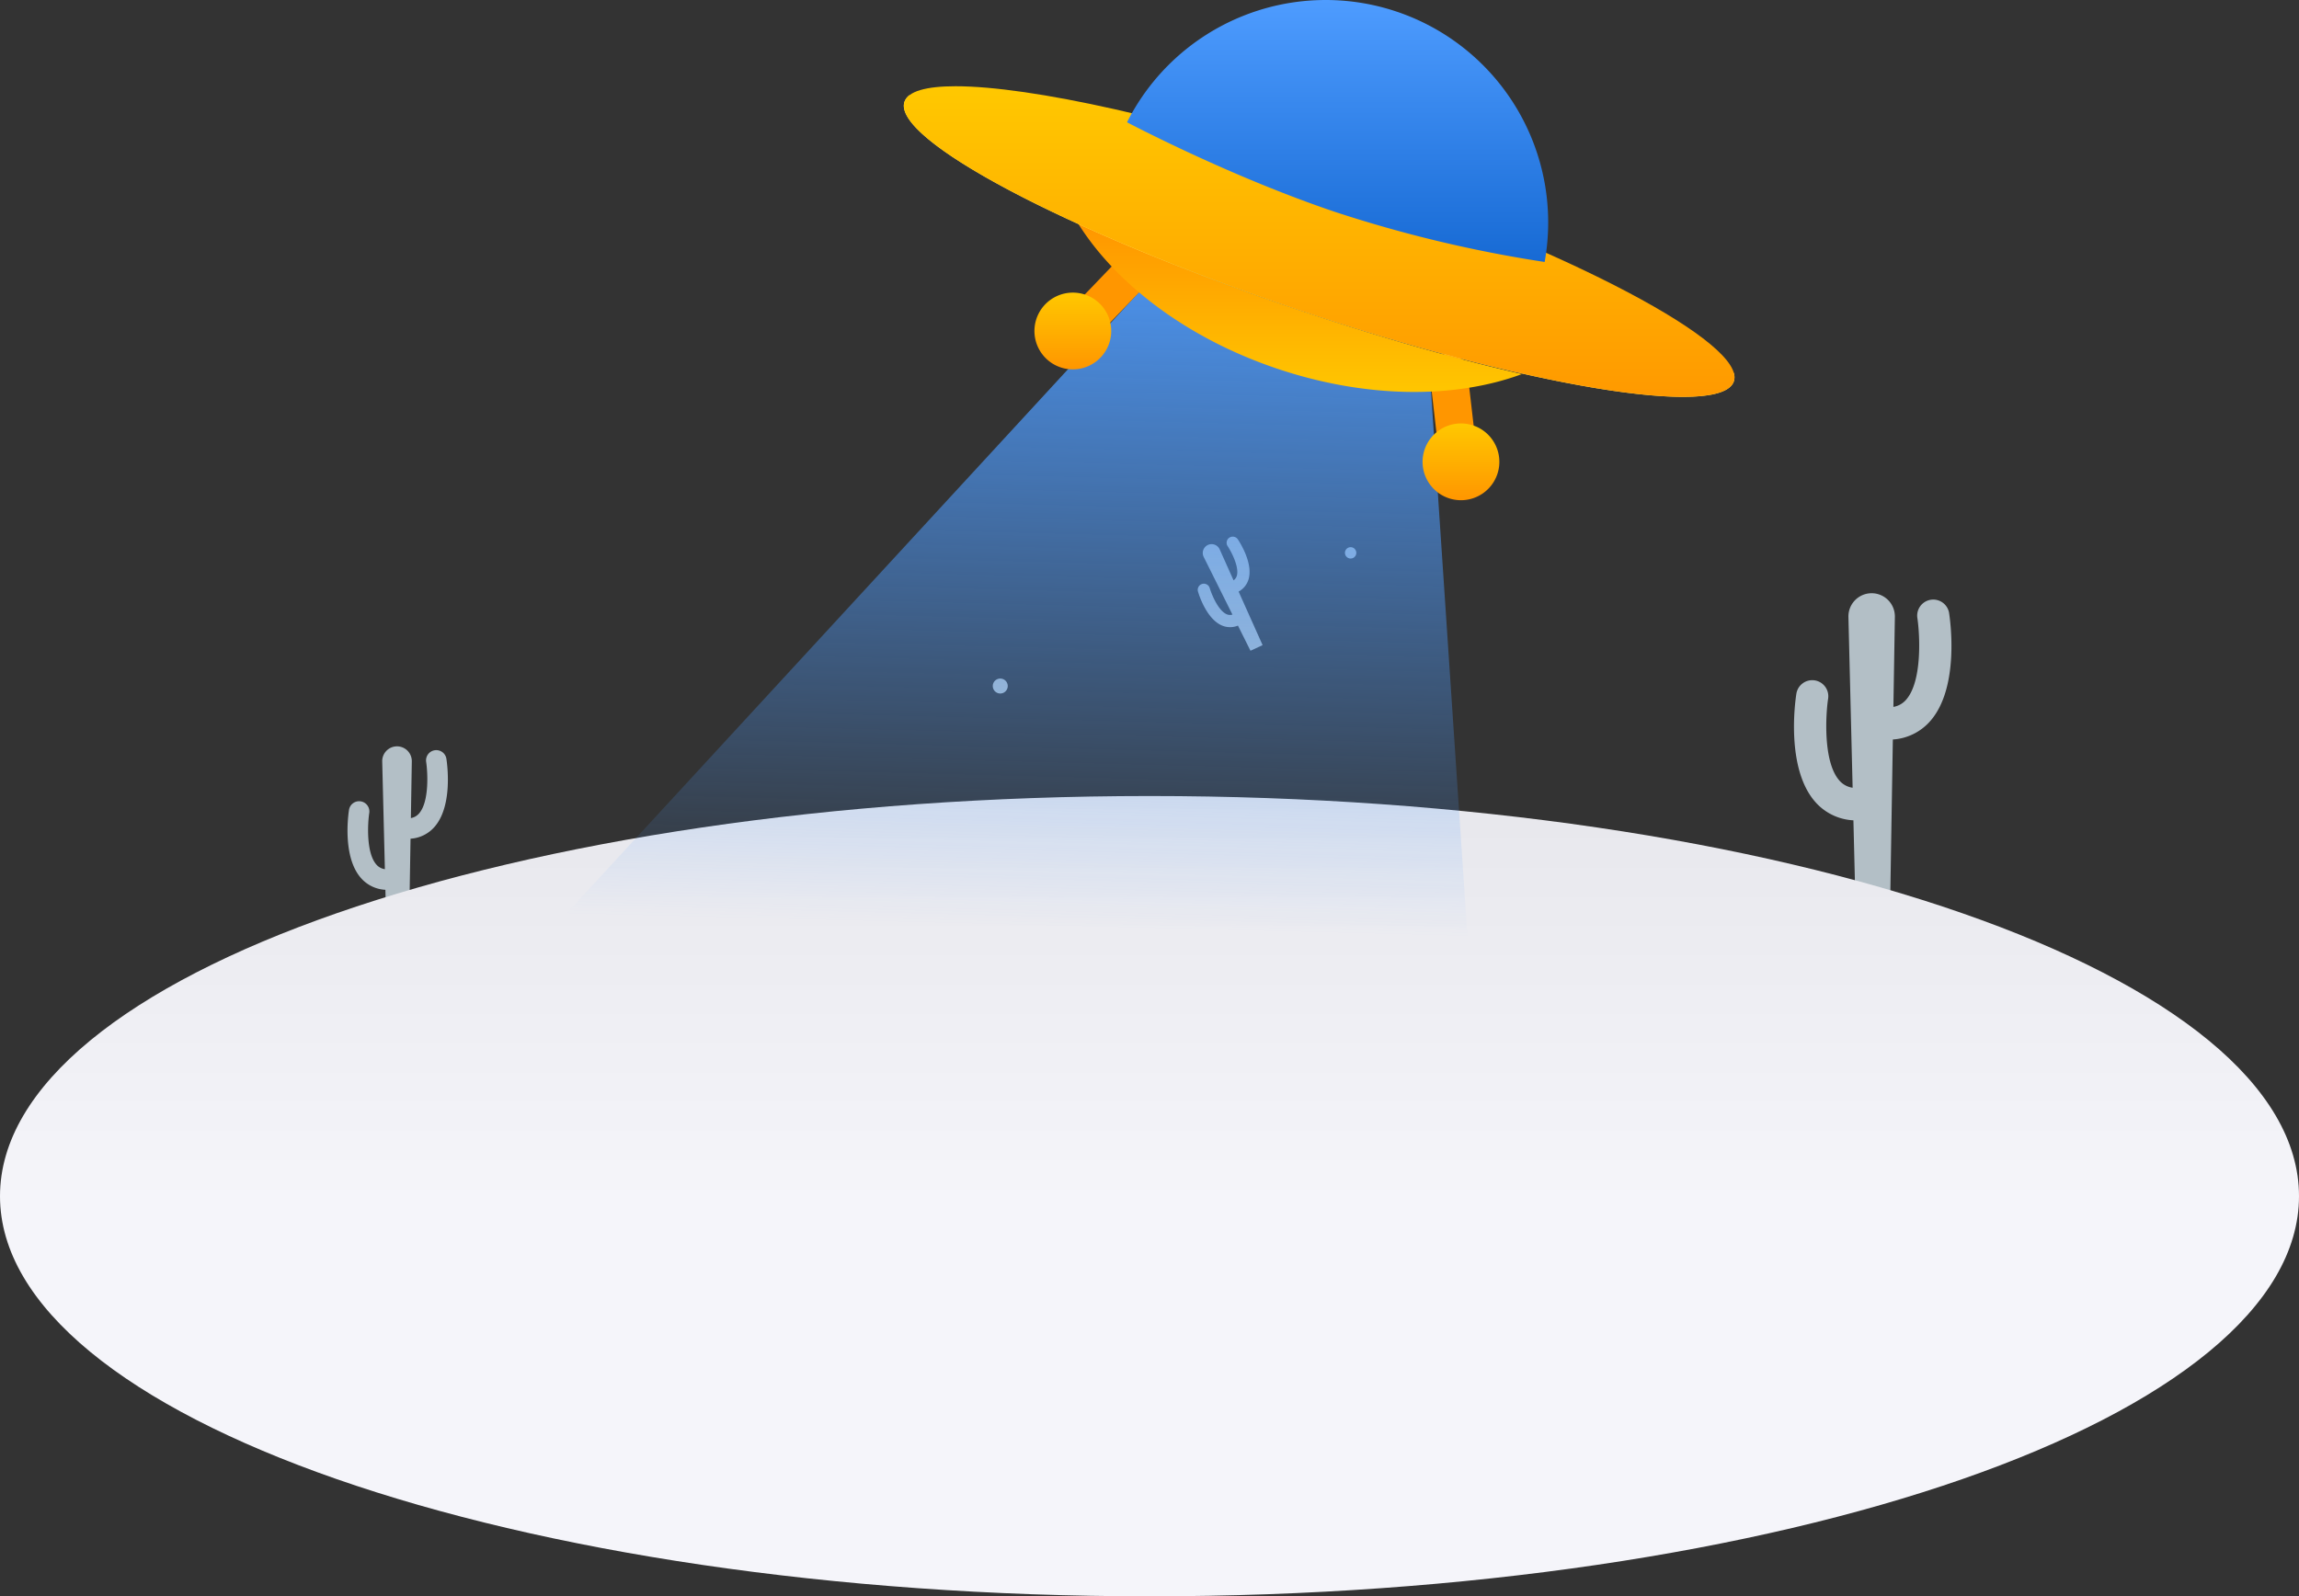 <svg xmlns="http://www.w3.org/2000/svg" width="861" height="598" viewBox="0 0 861 598">
    <rect x="0" y="0" width="861" height="598" fill="#333333" stroke="none"/>
    <defs>
        <linearGradient id="isn9jherga" x1=".5" x2=".5" y2="1" gradientUnits="objectBoundingBox">
            <stop offset="0" stop-color="#e7e7ec"/>
            <stop offset=".51" stop-color="#f5f5fa"/>
            <stop offset="1" stop-color="#f5f5fa"/>
        </linearGradient>
        <linearGradient id="9zqx4h21nb" x1=".803" y1="-.094" x2=".773" y2=".813" gradientUnits="objectBoundingBox">
            <stop offset="0" stop-color="#4e9cff"/>
            <stop offset="1" stop-color="#4e9cff" stop-opacity="0"/>
        </linearGradient>
        <linearGradient id="n4wlrf4jzc" x1=".5" x2=".5" y2="1" gradientUnits="objectBoundingBox">
            <stop offset="0" stop-color="#ffc800"/>
            <stop offset="1" stop-color="#ff9600"/>
        </linearGradient>
        <linearGradient id="721qww8ird" x1=".5" x2=".5" y2="1" gradientUnits="objectBoundingBox">
            <stop offset="0" stop-color="#ff9600"/>
            <stop offset="1" stop-color="#ffc800"/>
        </linearGradient>
        <linearGradient id="m5nbcpeg8e" x1=".5" x2=".5" y2="1" gradientUnits="objectBoundingBox">
            <stop offset="0" stop-color="#4e9cff"/>
            <stop offset="1" stop-color="#176ad4"/>
        </linearGradient>
    </defs>
    <g data-name="No information found">
        <g data-name="Group 1">
            <path data-name="Path 1" d="M712.017 230.961a6.018 6.018 0 1 0-11.89 1.871c.864 5.641 1.963 23.312-4.1 30.422a8.072 8.072 0 0 1-4.885 2.827l.553-33.656a8.7 8.7 0 1 0-17.392.072l1.572 63.871a8.1 8.1 0 0 1-5.091-2.854c-6.058-7.111-4.959-24.783-4.1-30.423a6.018 6.018 0 1 0-11.889-1.871c-.433 2.78-3.911 27.523 6.835 40.161a20.323 20.323 0 0 0 14.541 7.193l.684 27.8h13.131l.952-58.083a20.286 20.286 0 0 0 14.236-7.17c10.746-12.639 7.267-37.382 6.835-40.161" transform="translate(17.953 -1.271)" style="fill:#b3bfc6"/>
            <path data-name="Path 2" d="M151.995 284.636a3.835 3.835 0 0 0-7.579 1.183c.55 3.566 1.25 14.738-2.611 19.234a5.163 5.163 0 0 1-3.114 1.787l.351-21.278a5.544 5.544 0 1 0-11.087.045l1 40.382a5.173 5.173 0 0 1-3.245-1.8c-3.862-4.5-3.162-15.668-2.611-19.233a3.835 3.835 0 0 0-7.579-1.183c-.276 1.757-2.494 17.4 4.357 25.39a12.994 12.994 0 0 0 9.269 4.548l.437 17.577h8.37l.608-36.722a12.971 12.971 0 0 0 9.075-4.534c6.85-7.99 4.632-23.633 4.357-25.39" transform="translate(15.187 -.381)" style="fill:#b3bfc6"/>
            <path data-name="Path 3" d="M446.821 203.268a2.292 2.292 0 0 0-3.805 2.555c1.2 1.793 4.414 7.668 3.461 11.079a3.08 3.08 0 0 1-1.233 1.755l-5.2-11.615a3.314 3.314 0 1 0-5.995 2.825l10.78 21.621a3.091 3.091 0 0 1-2.215-.157c-3.232-1.46-5.685-7.689-6.29-9.76a2.293 2.293 0 0 0-4.406 1.273c.3 1.021 3.061 10.055 8.8 12.654a7.776 7.776 0 0 0 6.174.122l4.691 9.412 4.534-2.115-8.979-20.046a7.741 7.741 0 0 0 3.766-4.748c1.685-6.059-3.482-13.973-4.077-14.855" transform="translate(16.737 -1.257)" style="fill:#b3bfc6"/>
            <path data-name="Path 4" d="M361.073 257.942a2.8 2.8 0 1 1-2.8-2.8 2.8 2.8 0 0 1 2.8 2.8" transform="translate(16.335 -.95)" style="fill:#b3bfc6"/>
            <path data-name="Path 5" d="M490.991 208.361a2.125 2.125 0 1 1-2.126-2.122 2.125 2.125 0 0 1 2.126 2.122" transform="translate(16.959 -1.26)" style="fill:#b3bfc6"/>
            <path data-name="Path 6" d="M0 449.419c0 82.789 192.741 149.9 430.5 149.9S861 532.207 861 449.419s-192.741-149.9-430.5-149.9S0 366.63 0 449.419" transform="translate(0 -1.321)" style="fill:url(#isn9jherga)"/>
        </g>
        <g data-name="Group 2">
            <path data-name="Path 1" d="M272.9 0 0 296.241l395.188 3.847L377.5 35.267z" transform="translate(158 104.753)" style="fill:url(#9zqx4h21nb)"/>
            <path data-name="Path 2" d="m420.579 95.312-23.412 24.382a7.068 7.068 0 1 0 10.2 9.789l23.408-24.383a7.068 7.068 0 0 0-10.2-9.79" transform="translate(.094)" style="fill:#ff9600"/>
            <path data-name="Path 3" d="M541.589 132.537a7.068 7.068 0 0 0-6.215 7.832l3.869 33.579a7.067 7.067 0 1 0 14.042-1.617l-3.868-33.579a7.08 7.08 0 0 0-7.027-6.261 6.989 6.989 0 0 0-.8.046" transform="translate(.094)" style="fill:#ff9600"/>
            <path data-name="Path 4" d="M388.064 119.417a14.377 14.377 0 1 0 13.635-9.8 14.392 14.392 0 0 0-13.635 9.8" transform="translate(.094)" style="fill:url(#n4wlrf4jzc)"/>
            <path data-name="Path 5" d="M533.423 168.428a14.379 14.379 0 1 0 13.635-9.8 14.39 14.39 0 0 0-13.635 9.8" transform="translate(.094)" style="fill:url(#n4wlrf4jzc)"/>
            <path data-name="Path 6" d="M478.166 138.089c33.561 11.315 66.869 11.262 91.72 2.045-24.428-5.6-52.7-13.605-82.468-23.643A861.853 861.853 0 0 1 403.592 83.6c14.1 22.612 40.725 43.078 74.574 54.491" transform="translate(.094)" style="fill:url(#721qww8ird)"/>
            <path data-name="Path 7" d="M487.332 110.109c-79.859-26.926-142.314-58.93-146.744-74.5a5.3 5.3 0 0 0-1.948 2.519c-4.716 13.987 60.995 48.769 146.769 77.689s159.129 41.027 163.845 27.04a5.3 5.3 0 0 0-.024-3.184c-12.956 9.712-82.039-2.634-161.9-29.56" transform="translate(.094)" style="fill:#ffe664"/>
            <path data-name="Path 8" d="M338.64 38.124c-4.716 13.987 60.995 48.769 146.769 77.69s159.13 41.026 163.846 27.039-60.995-48.769-146.769-77.689C440.914 44.4 385.742 32.308 357.764 32.308c-11 0-17.793 1.87-19.124 5.816" transform="translate(.094)" style="fill:url(#n4wlrf4jzc)"/>
            <path data-name="Path 9" d="M421.987 45.805s38.052 20.137 77.859 33.559a486.809 486.809 0 0 0 78.547 18.774 83.33 83.33 0 0 0-156.406-52.333" transform="translate(.094)" style="fill:url(#m5nbcpeg8e)"/>
        </g>
    </g>
</svg>
